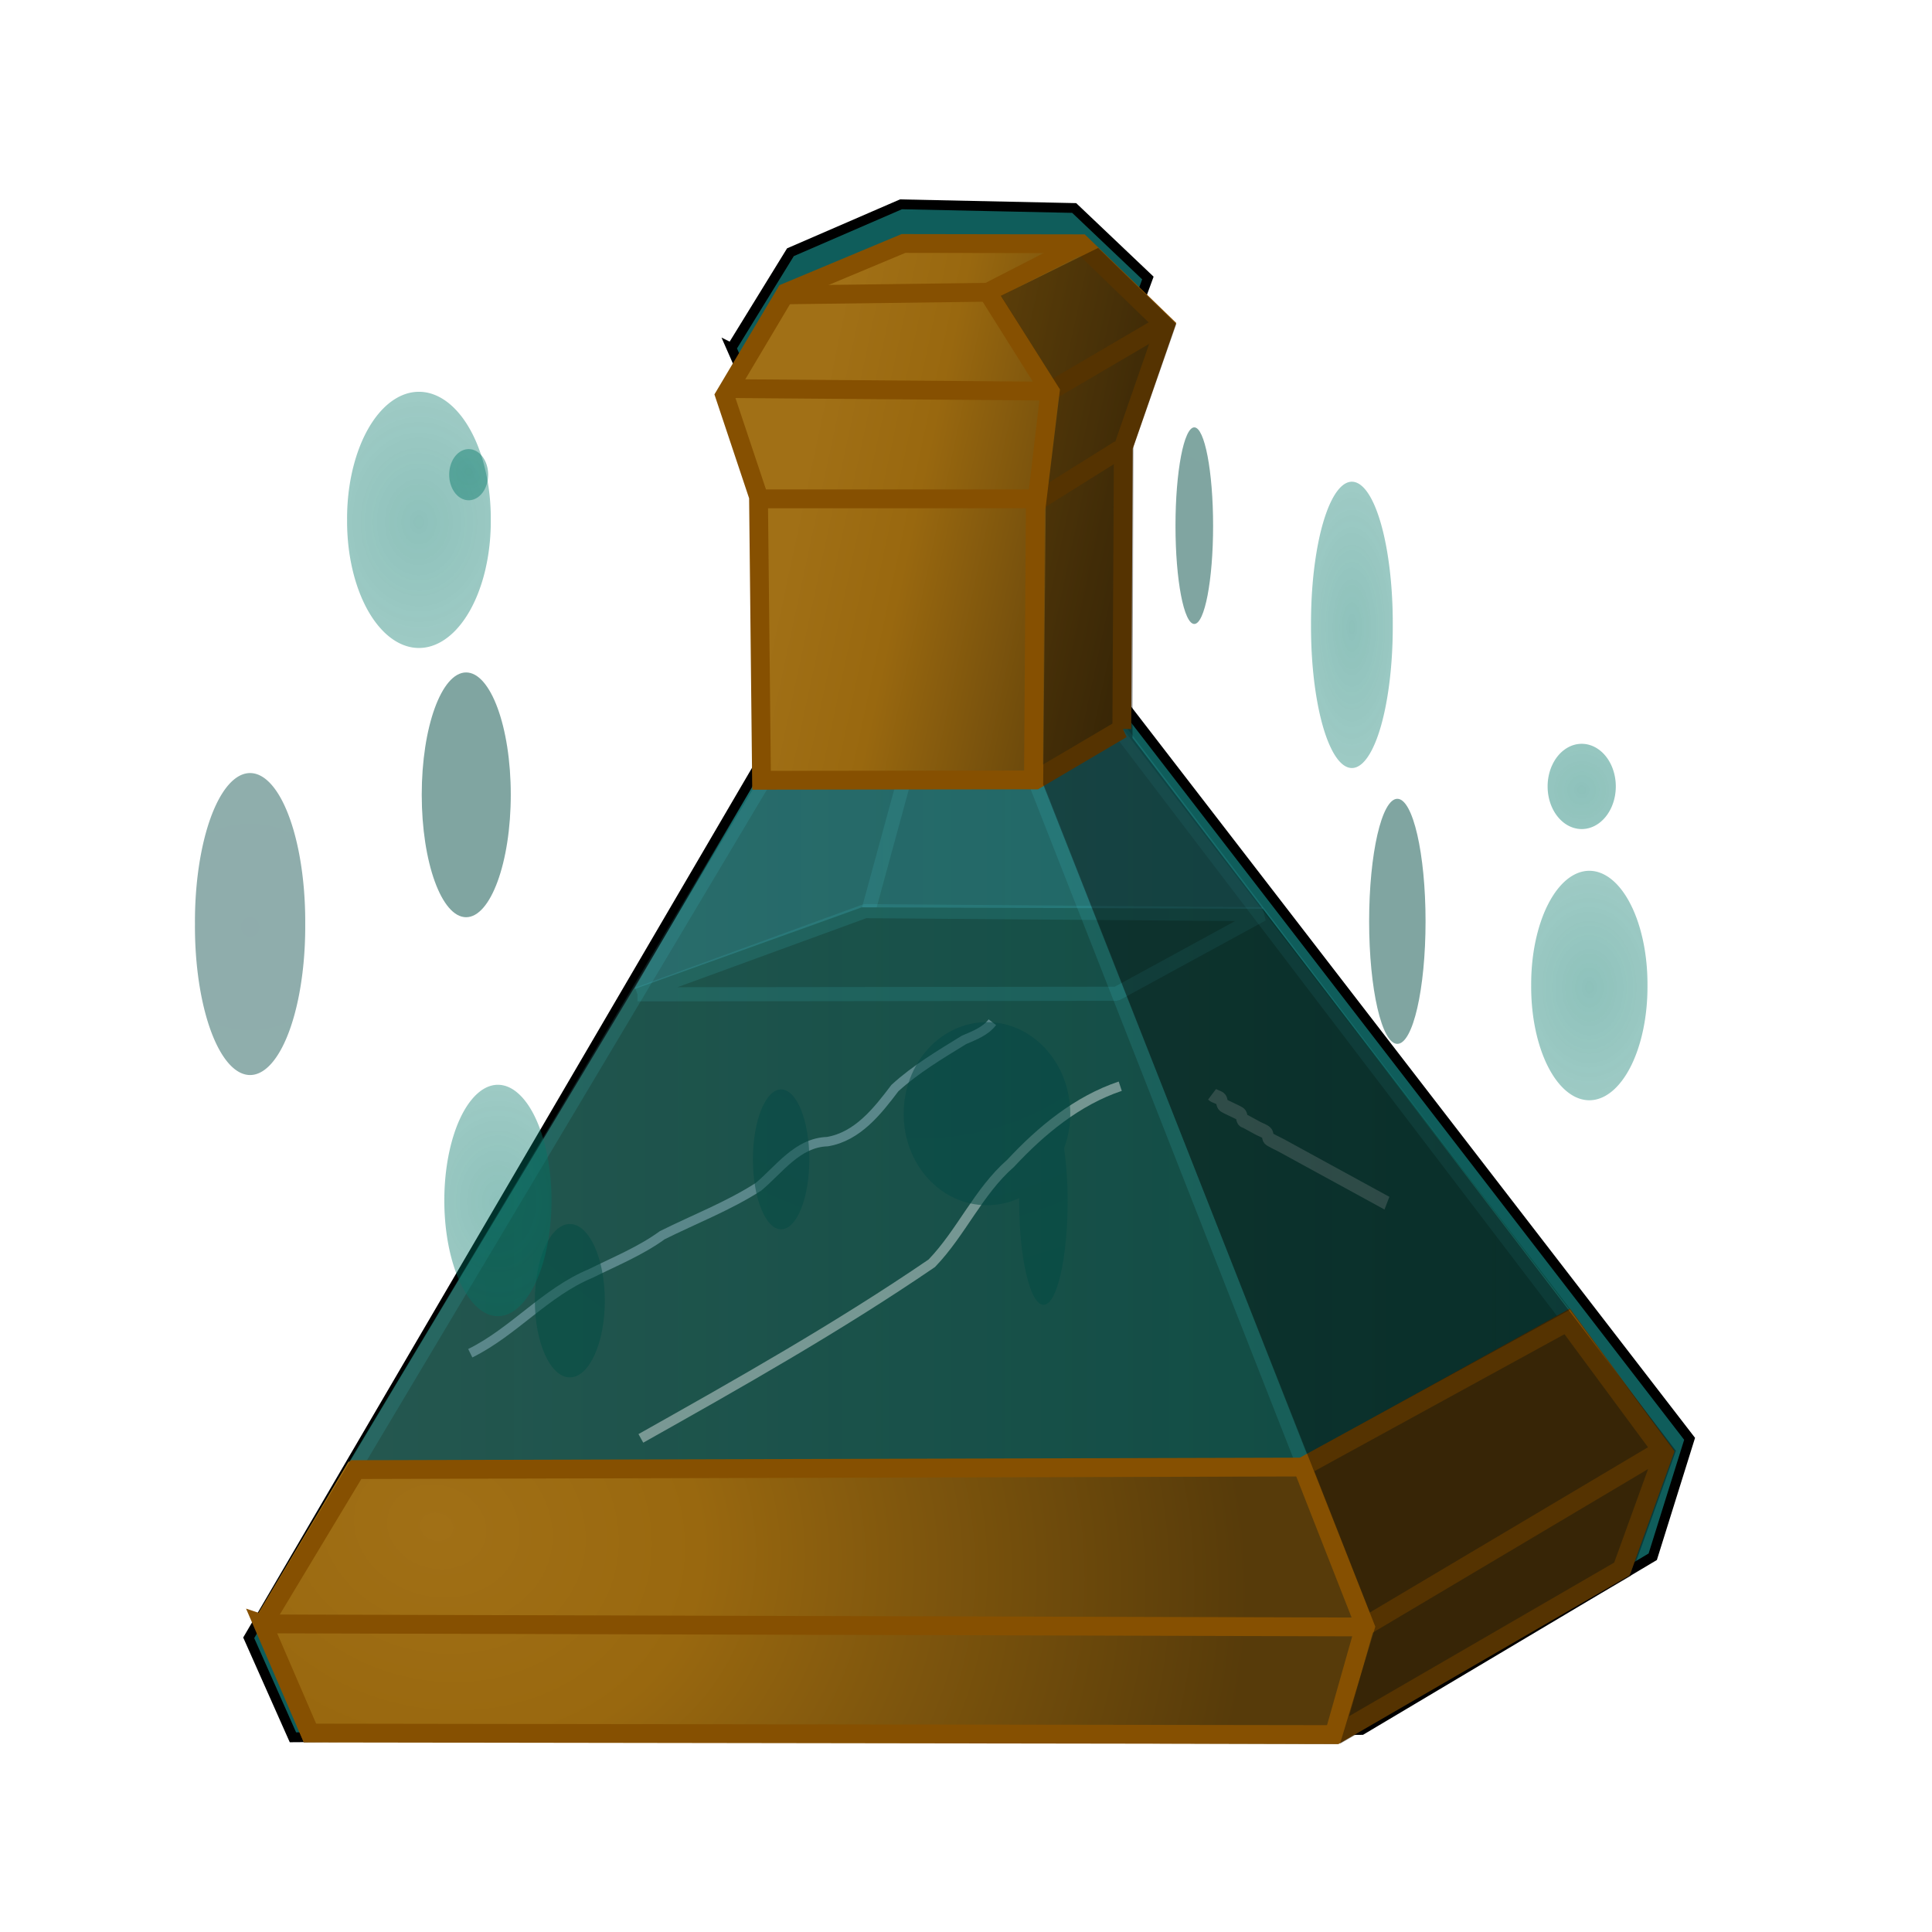 <?xml version="1.0" encoding="UTF-8" standalone="no"?>
<!-- Created with Inkscape (http://www.inkscape.org/) -->

<svg
   xmlns:dc="http://purl.org/dc/elements/1.1/"
   xmlns:cc="http://creativecommons.org/ns#"
   xmlns:rdf="http://www.w3.org/1999/02/22-rdf-syntax-ns#"
   xmlns:svg="http://www.w3.org/2000/svg"
   xmlns="http://www.w3.org/2000/svg"
   xmlns:xlink="http://www.w3.org/1999/xlink"
   xmlns:sodipodi="http://sodipodi.sourceforge.net/DTD/sodipodi-0.dtd"
   xmlns:inkscape="http://www.inkscape.org/namespaces/inkscape"
   width="512"
   height="512"
   id="svg2"
   sodipodi:version="0.32"
   inkscape:version="0.47 r22583"
   sodipodi:docname="NoggIt.svg"
   inkscape:output_extension="org.inkscape.output.svg.inkscape"
   inkscape:export-filename="/Users/berndlorwald/NoggitIcon.png"
   inkscape:export-xdpi="90"
   inkscape:export-ydpi="90"
   version="1.1">
  <defs
     id="defs4">
    <linearGradient
       id="linearGradient6754">
      <stop
         style="stop-color:#007566;stop-opacity:1;"
         offset="0"
         id="stop6756" />
      <stop
         style="stop-color:#007566;stop-opacity:0.706;"
         offset="1"
         id="stop6758" />
    </linearGradient>
    <linearGradient
       id="linearGradient6572">
      <stop
         style="stop-color:#024444;stop-opacity:1;"
         offset="0"
         id="stop6574" />
      <stop
         style="stop-color:#004d43;stop-opacity:1"
         offset="1"
         id="stop6576" />
    </linearGradient>
    <linearGradient
       id="linearGradient6435">
      <stop
         style="stop-color:#905c00;stop-opacity:1;"
         offset="0"
         id="stop6437" />
      <stop
         style="stop-color:#895d0c;stop-opacity:1;"
         offset="1"
         id="stop6439" />
    </linearGradient>
    <linearGradient
       id="linearGradient6402">
      <stop
         id="stop6404"
         offset="0"
         style="stop-color:#a17016;stop-opacity:1;" />
      <stop
         style="stop-color:#99680f;stop-opacity:1;"
         offset="0.326"
         id="stop6406" />
      <stop
         id="stop6408"
         offset="1"
         style="stop-color:#573b0a;stop-opacity:1;" />
    </linearGradient>
    <linearGradient
       id="linearGradient6380">
      <stop
         style="stop-color:#a17016;stop-opacity:1;"
         offset="0"
         id="stop6382" />
      <stop
         id="stop6400"
         offset="0.5"
         style="stop-color:#99680f;stop-opacity:1;" />
      <stop
         style="stop-color:#573b0a;stop-opacity:1;"
         offset="1"
         id="stop6384" />
    </linearGradient>
    <linearGradient
       id="linearGradient6143">
      <stop
         style="stop-color:#001211;stop-opacity:1;"
         offset="0"
         id="stop6145" />
      <stop
         id="stop6147"
         offset="0.621"
         style="stop-color:#0a3636;stop-opacity:1;" />
      <stop
         id="stop6149"
         offset="1"
         style="stop-color:#0a5862;stop-opacity:1;" />
    </linearGradient>
    <linearGradient
       id="linearGradient6135">
      <stop
         style="stop-color:#072c2a;stop-opacity:1;"
         offset="0"
         id="stop6137" />
      <stop
         id="stop6139"
         offset="0.436"
         style="stop-color:#0a3836;stop-opacity:1;" />
      <stop
         id="stop6141"
         offset="1"
         style="stop-color:#0e4542;stop-opacity:1;" />
    </linearGradient>
    <linearGradient
       id="linearGradient6113">
      <stop
         style="stop-color:#a9adae;stop-opacity:0.21;"
         offset="0"
         id="stop6115" />
      <stop
         style="stop-color:#87afb9;stop-opacity:0.093;"
         offset="1"
         id="stop6117" />
    </linearGradient>
    <linearGradient
       id="linearGradient7395">
      <stop
         id="stop6131"
         offset="0"
         style="stop-color:#001211;stop-opacity:1;" />
      <stop
         style="stop-color:#0a3636;stop-opacity:1;"
         offset="0.5"
         id="stop6133" />
      <stop
         style="stop-color:#0a5862;stop-opacity:1;"
         offset="1"
         id="stop7399" />
    </linearGradient>
    <marker
       inkscape:stockid="Arrow1Lstart"
       orient="auto"
       refY="0"
       refX="0"
       id="Arrow1Lstart"
       style="overflow:visible">
      <path
         id="path3373"
         d="M 0,0 5,-5 -12.5,0 5,5 0,0 z"
         style="fill-rule:evenodd;stroke:#000000;stroke-width:1pt;marker-start:none"
         transform="matrix(0.8,0,0,0.8,10,0)" />
    </marker>
    <inkscape:perspective
       sodipodi:type="inkscape:persp3d"
       inkscape:vp_x="0 : 526.18109 : 1"
       inkscape:vp_y="0 : 1000 : 0"
       inkscape:vp_z="744.09448 : 526.18109 : 1"
       inkscape:persp3d-origin="372.04724 : 350.78739 : 1"
       id="perspective10" />
    <inkscape:perspective
       id="perspective2390"
       inkscape:persp3d-origin="372.04724 : 350.78739 : 1"
       inkscape:vp_z="744.09448 : 526.18109 : 1"
       inkscape:vp_y="0 : 1000 : 0"
       inkscape:vp_x="0 : 526.18109 : 1"
       sodipodi:type="inkscape:persp3d" />
    <linearGradient
       inkscape:collect="always"
       xlink:href="#linearGradient7395"
       id="linearGradient7405"
       x1="296.429"
       y1="376.469"
       x2="357.5"
       y2="376.469"
       gradientUnits="userSpaceOnUse"
       gradientTransform="translate(-598.01,-76.772)" />
    <inkscape:perspective
       id="perspective5698"
       inkscape:persp3d-origin="0.5 : 0.33333333 : 1"
       inkscape:vp_z="1 : 0.5 : 1"
       inkscape:vp_y="0 : 1000 : 0"
       inkscape:vp_x="0 : 0.5 : 1"
       sodipodi:type="inkscape:persp3d" />
    <inkscape:perspective
       id="perspective5830"
       inkscape:persp3d-origin="0.5 : 0.33333333 : 1"
       inkscape:vp_z="1 : 0.5 : 1"
       inkscape:vp_y="0 : 1000 : 0"
       inkscape:vp_x="0 : 0.5 : 1"
       sodipodi:type="inkscape:persp3d" />
    <linearGradient
       inkscape:collect="always"
       xlink:href="#linearGradient6113"
       id="linearGradient6119"
       x1="108.658"
       y1="862.084"
       x2="238.524"
       y2="862.084"
       gradientUnits="userSpaceOnUse"
       gradientTransform="matrix(2.492,0,0,2.492,-178.504,-1317.668)" />
    <linearGradient
       inkscape:collect="always"
       xlink:href="#linearGradient6402"
       id="linearGradient6388"
       x1="157.875"
       y1="791.814"
       x2="195.532"
       y2="799.867"
       gradientUnits="userSpaceOnUse"
       gradientTransform="matrix(2.492,0,0,2.492,-178.504,-1317.668)" />
    <radialGradient
       inkscape:collect="always"
       xlink:href="#linearGradient6402"
       id="radialGradient6455"
       cx="118.182"
       cy="907.736"
       fx="118.182"
       fy="907.736"
       r="75.524"
       gradientTransform="matrix(2.778,0.764,-0.635,2.308,363.851,-1240.355)"
       gradientUnits="userSpaceOnUse" />
    <filter
       inkscape:collect="always"
       id="filter6490"
       x="-0.19"
       width="1.38"
       y="-0.26"
       height="1.52"
       color-interpolation-filters="sRGB">
      <feGaussianBlur
         inkscape:collect="always"
         stdDeviation="3.873"
         id="feGaussianBlur6492" />
    </filter>
    <filter
       inkscape:collect="always"
       id="filter6508"
       x="-0.325"
       width="1.649"
       y="-6.034"
       height="13.068"
       color-interpolation-filters="sRGB">
      <feGaussianBlur
         inkscape:collect="always"
         stdDeviation="2.283"
         id="feGaussianBlur6510" />
    </filter>
    <filter
       inkscape:collect="always"
       id="filter6536"
       x="-0.121"
       width="1.243"
       y="-0.192"
       height="1.383"
       color-interpolation-filters="sRGB">
      <feGaussianBlur
         inkscape:collect="always"
         stdDeviation="2.81"
         id="feGaussianBlur6538" />
    </filter>
    <filter
       inkscape:collect="always"
       id="filter6600"
       x="-0.1"
       width="1.2"
       y="-0.106"
       height="1.211"
       color-interpolation-filters="sRGB">
      <feGaussianBlur
         inkscape:collect="always"
         stdDeviation="4.444"
         id="feGaussianBlur6602" />
    </filter>
    <filter
       inkscape:collect="always"
       id="filter6734"
       x="-1.225"
       width="3.451"
       y="-0.568"
       height="2.135"
       color-interpolation-filters="sRGB">
      <feGaussianBlur
         inkscape:collect="always"
         stdDeviation="5.819"
         id="feGaussianBlur6736" />
    </filter>
    <filter
       inkscape:collect="always"
       id="filter6742"
       x="-3.37"
       width="7.74"
       y="-2.568"
       height="6.135"
       color-interpolation-filters="sRGB">
      <feGaussianBlur
         inkscape:collect="always"
         stdDeviation="5.819"
         id="feGaussianBlur6744" />
    </filter>
    <filter
       inkscape:collect="always"
       id="filter6746"
       x="-0.914"
       width="2.828"
       y="-0.518"
       height="2.037"
       color-interpolation-filters="sRGB">
      <feGaussianBlur
         inkscape:collect="always"
         stdDeviation="5.819"
         id="feGaussianBlur6748" />
    </filter>
    <filter
       inkscape:collect="always"
       id="filter6750"
       x="-1.926"
       width="4.851"
       y="-1.541"
       height="4.081"
       color-interpolation-filters="sRGB">
      <feGaussianBlur
         inkscape:collect="always"
         stdDeviation="5.819"
         id="feGaussianBlur6752" />
    </filter>
    <radialGradient
       inkscape:collect="always"
       xlink:href="#linearGradient6754"
       id="radialGradient6760"
       cx="124.58"
       cy="873.262"
       fx="124.58"
       fy="873.262"
       r="19.663"
       gradientTransform="matrix(1,0,0,1.336,0,-293.316)"
       gradientUnits="userSpaceOnUse" />
    <radialGradient
       inkscape:collect="always"
       xlink:href="#linearGradient6572"
       id="radialGradient6762"
       cx="92.853"
       cy="843.865"
       fx="92.853"
       fy="843.865"
       r="17.721"
       gradientTransform="matrix(1,0,0,1.68,0,-573.524)"
       gradientUnits="userSpaceOnUse" />
    <radialGradient
       inkscape:collect="always"
       xlink:href="#linearGradient6754"
       id="radialGradient6764"
       cx="121.472"
       cy="796.079"
       fx="121.472"
       fy="796.079"
       r="16.037"
       gradientTransform="matrix(1,0,0,1.04,0,-32.142)"
       gradientUnits="userSpaceOnUse" />
    <radialGradient
       inkscape:collect="always"
       xlink:href="#linearGradient6754"
       id="radialGradient6766"
       cx="146.984"
       cy="827.03"
       fx="146.984"
       fy="827.03"
       r="21.606"
       gradientTransform="matrix(1,0,0,1.27,0,-223.07)"
       gradientUnits="userSpaceOnUse" />
    <radialGradient
       inkscape:collect="always"
       xlink:href="#linearGradient6754"
       id="radialGradient6768"
       cx="239.837"
       cy="829.231"
       fx="239.837"
       fy="829.231"
       r="17.591"
       gradientTransform="matrix(1,0,0,1.052,0,-42.732)"
       gradientUnits="userSpaceOnUse" />
    <filter
       inkscape:collect="always"
       id="filter6914"
       color-interpolation-filters="sRGB">
      <feGaussianBlur
         inkscape:collect="always"
         stdDeviation="1.24"
         id="feGaussianBlur6916" />
    </filter>
    <filter
       inkscape:collect="always"
       id="filter6918"
       color-interpolation-filters="sRGB">
      <feGaussianBlur
         inkscape:collect="always"
         stdDeviation="1.24"
         id="feGaussianBlur6920" />
    </filter>
    <filter
       inkscape:collect="always"
       id="filter6922"
       x="-0.102"
       width="1.203"
       y="-0.04"
       height="1.08"
       color-interpolation-filters="sRGB">
      <feGaussianBlur
         inkscape:collect="always"
         stdDeviation="1.24"
         id="feGaussianBlur6924" />
    </filter>
    <filter
       inkscape:collect="always"
       id="filter6926"
       x="-0.045"
       width="1.09"
       y="-0.336"
       height="1.673"
       color-interpolation-filters="sRGB">
      <feGaussianBlur
         inkscape:collect="always"
         stdDeviation="1.24"
         id="feGaussianBlur6928" />
    </filter>
    <filter
       inkscape:collect="always"
       id="filter6954"
       x="-0.652"
       width="2.304"
       y="-0.178"
       height="1.356"
       color-interpolation-filters="sRGB">
      <feGaussianBlur
         inkscape:collect="always"
         stdDeviation="1.233"
         id="feGaussianBlur6956" />
    </filter>
    <radialGradient
       inkscape:collect="always"
       xlink:href="#linearGradient6754"
       id="radialGradient7020"
       gradientUnits="userSpaceOnUse"
       gradientTransform="matrix(1,0,0,1.27,0,-223.07)"
       cx="146.984"
       cy="827.03"
       fx="146.984"
       fy="827.03"
       r="21.606" />
    <radialGradient
       inkscape:collect="always"
       xlink:href="#linearGradient6754"
       id="radialGradient7024"
       gradientUnits="userSpaceOnUse"
       gradientTransform="matrix(1,0,0,1.27,0,-223.07)"
       cx="146.984"
       cy="827.03"
       fx="146.984"
       fy="827.03"
       r="21.606" />
    <radialGradient
       inkscape:collect="always"
       xlink:href="#linearGradient6572"
       id="radialGradient7067"
       cx="169.844"
       cy="841.578"
       fx="169.844"
       fy="841.578"
       r="64.04"
       gradientTransform="matrix(1,0,0,0.955,-63.024,124.951)"
       gradientUnits="userSpaceOnUse" />
    <filter
       inkscape:collect="always"
       id="filter7085"
       x="-1.193"
       width="3.386"
       y="-0.284"
       height="1.567"
       color-interpolation-filters="sRGB">
      <feGaussianBlur
         inkscape:collect="always"
         stdDeviation="3.733"
         id="feGaussianBlur7087" />
    </filter>
    <filter
       inkscape:collect="always"
       id="filter3783"
       x="-0.129"
       width="1.257"
       y="-0.121"
       height="1.242">
      <feGaussianBlur
         inkscape:collect="always"
         stdDeviation="7.867"
         id="feGaussianBlur3785" />
    </filter>
  </defs>
  <sodipodi:namedview
     id="base"
     pagecolor="#000000"
     bordercolor="#666666"
     borderopacity="1.0"
     inkscape:pageopacity="1"
     inkscape:pageshadow="2"
     inkscape:zoom="0.6981414"
     inkscape:cx="125.23014"
     inkscape:cy="243.85645"
     inkscape:document-units="px"
     inkscape:current-layer="layer1"
     showgrid="false"
     inkscape:window-width="1628"
     inkscape:window-height="1006"
     inkscape:window-x="0"
     inkscape:window-y="0"
     showguides="true"
     inkscape:guide-bbox="true"
     inkscape:window-maximized="1"
     inkscape:showpageshadow="true"
     showborder="true"
     borderlayer="true">
    <inkscape:grid
       type="xygrid"
       id="grid2402"
       empspacing="5"
       visible="true"
       enabled="true"
       snapvisiblegridlinesonly="true" />
  </sodipodi:namedview>
  <g
     inkscape:groupmode="layer"
     id="layer4"
     inkscape:label="background"
     style="display:inline"
     transform="translate(0,-540.362)">
    <path
       style="fill:#0f5d5b;fill-opacity:1;stroke:#000000;stroke-width:1px;stroke-linecap:butt;stroke-linejoin:miter;stroke-opacity:1;filter:url(#filter3783)"
       d="m 150.188,787.656 6.008,-9.762 11.264,-4.881 17.647,0.375 7.509,7.134 -4.13,11.264 1.126,31.539 58.198,75.469 -3.755,12.015 -29.662,17.647 -108.886,0.751 -4.506,-10.138 52.941,-90.488 0.375,-31.539 -4.13,-9.387 z"
       id="path6153"
       transform="matrix(2.601,0,0,2.601,-196.793,-1416.099)" />
  </g>
  <g
     inkscape:groupmode="layer"
     id="layer7"
     inkscape:label="jpg"
     style="display:inline"
     transform="translate(0,-540.362)" />
  <g
     inkscape:groupmode="layer"
     id="layer3"
     inkscape:label="Liquid"
     style="display:inline"
     transform="translate(0,-540.362)">
    <path
       sodipodi:nodetypes="cc"
       id="path6330"
       d="m 100.777,930.464 4.538,-16.629"
       style="opacity:0.382;fill:#256870;fill-opacity:1;stroke:#3fc8d1;stroke-width:1.5;stroke-linecap:round;stroke-linejoin:miter;stroke-miterlimit:4;stroke-opacity:1;stroke-dasharray:none;display:inline;filter:url(#filter6954)"
       transform="matrix(2.492,0,0,2.492,-21.418,-1535.446)" />
    <path
       style="fill:#014036;fill-opacity:1;stroke:none"
       d="m 92.337,928.091 75.516,-125.517 60.533,-21.761 106.292,0.401 82.073,106.95 -71.843,39.417 -252.571,0.509 z"
       id="path5738"
       sodipodi:nodetypes="ccccccc" />
  </g>
  <g
     inkscape:groupmode="layer"
     id="layer6"
     inkscape:label="Glas"
     style="display:inline"
     transform="translate(0,-540.362)">
    <path
       style="fill:url(#linearGradient6119);fill-opacity:1;stroke:none;display:inline"
       d="M 201.54,746.193 92.322,928.382 344.21,927.77 416.008,887.457 297.741,733.697 l -24.328,12.496 -71.872,0 z"
       id="path5758"
       sodipodi:nodetypes="ccccccc" />
  </g>
  <g
     inkscape:groupmode="layer"
     id="layer9"
     inkscape:label="glass - contours"
     style="display:inline"
     transform="translate(0,-540.362)">
    <path
       style="opacity:0.382;fill:#256870;fill-opacity:1;stroke:#3fc8d1;stroke-width:1.5;stroke-linecap:round;stroke-linejoin:miter;stroke-miterlimit:4;stroke-opacity:1;stroke-dasharray:none;filter:url(#filter6914)"
       d="m 45.824,989.826 46.192,-77.455"
       id="path6180"
       sodipodi:nodetypes="cc"
       transform="matrix(2.492,0,0,2.492,-21.418,-1535.446)" />
    <path
       style="opacity:0.382;fill:#256870;fill-opacity:1;stroke:#3fc8d1;stroke-width:1.5;stroke-linecap:round;stroke-linejoin:miter;stroke-miterlimit:4;stroke-opacity:1;stroke-dasharray:none;filter:url(#filter6918)"
       d="m 127.581,910.534 49.059,64.4"
       id="path6182"
       sodipodi:nodetypes="cc"
       transform="matrix(2.492,0,0,2.492,-21.418,-1535.446)" />
    <path
       style="opacity:0.382;fill:none;stroke:#3fc8d1;stroke-width:1.5;stroke-linecap:round;stroke-linejoin:miter;stroke-miterlimit:4;stroke-opacity:1;stroke-dasharray:none;filter:url(#filter6922)"
       d="m 118.327,915.206 29.309,74.644"
       id="path6184"
       sodipodi:nodetypes="cc"
       transform="matrix(2.492,0,0,2.492,-21.418,-1535.446)" />
    <path
       style="opacity:0.382;fill:none;stroke:#3fc8d1;stroke-width:1.5;stroke-linecap:butt;stroke-linejoin:bevel;stroke-miterlimit:4;stroke-opacity:1;stroke-dasharray:none;display:inline;filter:url(#filter6926)"
       d="m 76.388,938.728 50.946,-0.059 15.502,-8.456 -42.247,-0.331 -24.2,8.846 z"
       id="path6355"
       sodipodi:nodetypes="ccccc"
       transform="matrix(2.492,0,0,2.492,-21.418,-1535.446)" />
  </g>
  <g
     inkscape:label="solid"
     inkscape:groupmode="layer"
     id="layer1"
     style="display:inline"
     transform="translate(0,-540.362)">
    <path
       style="fill:url(#linearGradient6388);fill-opacity:1;stroke:#865001;stroke-width:4.985;stroke-miterlimit:4;stroke-opacity:1;stroke-dasharray:none;display:inline"
       d="m 297.29,733.551 0.403,-74.697 11.159,-32.216 -22.389,-21.678 -47.031,-0.076 -31.161,13.031 -16.216,27.261 8.956,26.825 0.804,75.145 72.582,-0.096 22.895,-13.499 z"
       id="path5756"
       sodipodi:nodetypes="ccccccccccc" />
    <path
       style="fill:url(#radialGradient6455);fill-opacity:1;stroke:none;display:inline"
       d="m 92.349,927.713 -25.209,42.43 13.281,31.643 274.129,0.744 77.512,-45.076 11.56,-32.826 -27.568,-37.51 -72.352,40.115 -251.351,0.481 z"
       id="path5754"
       sodipodi:nodetypes="ccccccccc" />
  </g>
  <g
     inkscape:groupmode="layer"
     id="layer10"
     inkscape:label="contours"
     style="display:inline"
     transform="translate(0,-540.362)">
    <path
       style="fill:none;stroke:#865001;stroke-width:4.985;stroke-linecap:butt;stroke-linejoin:miter;stroke-miterlimit:4;stroke-opacity:1;stroke-dasharray:none"
       d="m 71.907,970.716 289.53,0.811 79.463,-47.208"
       id="path6411"
       sodipodi:nodetypes="ccc" />
    <path
       style="fill:none;stroke:#865001;stroke-width:4.985;stroke-linecap:butt;stroke-linejoin:miter;stroke-miterlimit:4;stroke-opacity:1;stroke-dasharray:none"
       d="m 69.699,970.786 12.438,28.852 271.946,0.405 75.725,-43.875 11.149,-30.759 -25.645,-34.703 -70.189,38.443 -250.773,0.672 -24.65,40.966 z"
       id="path6423"
       sodipodi:nodetypes="ccccccccc" />
    <path
       style="fill:none;stroke:#865001;stroke-width:4.985;stroke-linecap:butt;stroke-linejoin:miter;stroke-miterlimit:4;stroke-opacity:1;stroke-dasharray:none"
       d="m 344.603,927.575 17.124,43.648 -8.255,29.128"
       id="path6425"
       sodipodi:nodetypes="ccc" />
    <path
       style="fill:none;stroke:#865001;stroke-width:4.985;stroke-linecap:butt;stroke-linejoin:miter;stroke-miterlimit:4;stroke-opacity:1;stroke-dasharray:none"
       d="m 273.884,746.112 0.484,-72.662 22.354,-13.987"
       id="path6447"
       sodipodi:nodetypes="ccc" />
    <path
       style="fill:none;stroke:#865001;stroke-width:4.985;stroke-linecap:butt;stroke-linejoin:miter;stroke-miterlimit:4;stroke-opacity:1;stroke-dasharray:none"
       d="m 201.005,672.561 73.887,0 3.358,-28.547 29.219,-17.128"
       id="path6449"
       sodipodi:nodetypes="cccc" />
    <path
       style="fill:none;stroke:#865001;stroke-width:4.985;stroke-linecap:butt;stroke-linejoin:bevel;stroke-miterlimit:4;stroke-opacity:1;stroke-dasharray:none"
       d="m 192.609,643.342 85.641,0.672 -16.457,-26.196 24.181,-12.426"
       id="path6451"
       sodipodi:nodetypes="cccc" />
    <path
       style="fill:none;stroke:#865001;stroke-width:4.985;stroke-linecap:butt;stroke-linejoin:miter;stroke-miterlimit:4;stroke-opacity:1;stroke-dasharray:none"
       d="m 261.794,617.818 -52.728,0.672"
       id="path6453"
       sodipodi:nodetypes="cc" />
  </g>
  <g
     inkscape:groupmode="layer"
     id="layer11"
     inkscape:label="additional features"
     style="display:inline"
     transform="translate(0,-540.362)">
    <path
       style="opacity:0.633;fill:none;stroke:#ffffff;stroke-width:1px;stroke-linecap:butt;stroke-linejoin:miter;stroke-opacity:1;filter:url(#filter6490)"
       d="m 142.235,896.104 c 10.071,-5.634 20.146,-11.299 29.699,-17.788 3.019,-3.119 4.75,-7.283 8.052,-10.157 3.126,-3.339 6.792,-6.359 11.187,-7.828"
       id="path6458"
       transform="matrix(2.596,0,0,2.609,-199.407,-1416.386)" />
    <path
       style="opacity:0.481;fill:none;stroke:#ffffff;stroke-width:1px;stroke-linecap:butt;stroke-linejoin:miter;stroke-opacity:1;filter:url(#filter6508)"
       d="m 204.624,871.778 c 0.196,0.062 0.69,-0.084 0.859,0 0.121,0.06 0.166,0.226 0.286,0.286 0.178,0.089 1.534,-0.092 1.717,0 0.121,0.06 0.166,0.226 0.286,0.286 0.085,0.043 0.191,0 0.286,0 0.095,0 0.191,0 0.286,0 0.286,0 0.572,0 0.859,0 0.286,0 0.581,-0.069 0.859,0 0.131,0.033 0.158,0.244 0.286,0.286 0.154,0.051 0.902,0 1.145,0 0.763,0 1.526,0 2.289,0 2.576,0 5.151,0 7.727,0"
       id="path6494"
       transform="matrix(2.811,1.537,-1.284,3.366,865.356,-2418.534)" />
    <path
       style="fill:none;stroke:#5a878a;stroke-width:1px;stroke-linecap:butt;stroke-linejoin:miter;stroke-opacity:1;filter:url(#filter6536)"
       d="m 58.605,976.897 c 4.625,-2.281 8.005,-6.488 12.809,-8.48 2.574,-1.285 5.274,-2.374 7.61,-4.072 3.414,-1.701 7.018,-3.087 10.232,-5.15 2.227,-1.862 4.141,-4.699 7.332,-4.8 3.211,-0.542 5.332,-3.261 7.174,-5.695 2.206,-2.022 4.818,-3.562 7.346,-5.124 1.087,-0.467 2.274,-0.905 3.018,-1.881"
       id="path6512"
       transform="matrix(2.492,0,0,2.492,-21.418,-1535.446)" />
  </g>
  <g
     inkscape:groupmode="layer"
     id="layer12"
     inkscape:label="sparkle and bubbles"
     style="display:inline"
     transform="translate(0,-540.362)">
    <path
       style="opacity:0.704;fill:url(#radialGradient7067);fill-opacity:1;stroke:none;filter:url(#filter6600)"
       d="m 135.601,878.437 c -1.106,0 -2,4.7 -2,10.469 0,5.769 0.894,10.438 2,10.438 1.106,0 2,-4.668 2,-10.438 0,-5.769 -0.894,-10.469 -2,-10.469 z m -77.438,26.062 c -2.608,0 -4.719,5.808 -4.719,13 0,7.192 2.111,13.031 4.719,13.031 2.608,0 4.75,-5.84 4.75,-13.031 0,-7.192 -2.142,-13 -4.75,-13 z m 99.031,13.438 c -1.66,0 -3,5.84 -3,13.031 0,7.192 1.34,13.031 3,13.031 1.66,0 3,-5.84 3,-13.031 0,-7.192 -1.34,-13.031 -3,-13.031 z m -43.656,23.75 c -4.9,0 -8.844,4.376 -8.844,9.75 0,5.374 3.944,9.719 8.844,9.719 1.215,0 2.383,-0.265 3.438,-0.75 -7.1e-4,0.106 0,0.205 0,0.312 0,6.085 1.171,11.031 2.594,11.031 1.423,0 2.562,-4.946 2.562,-11.031 0,-2.067 -0.144,-3.972 -0.375,-5.625 0.421,-1.133 0.656,-2.358 0.656,-3.656 0,-5.374 -3.975,-9.75 -8.875,-9.75 z m -21.875,7.156 c -1.66,0 -3,3.328 -3,7.438 0,4.109 1.34,7.438 3,7.438 1.66,0 3,-3.328 3,-7.438 0,-4.109 -1.34,-7.438 -3,-7.438 z m -22.469,14.312 c -2.055,0 -3.719,3.652 -3.719,8.156 0,4.505 1.664,8.156 3.719,8.156 2.055,0 3.719,-3.652 3.719,-8.156 0,-4.505 -1.664,-8.156 -3.719,-8.156 z"
       id="path6541"
       sodipodi:nodetypes="csssccsssccsssccsscssscsccsssccsssc"
       transform="matrix(2.492,0,0,2.492,-21.418,-1535.446)" />
    <path
       sodipodi:type="arc"
       style="opacity:0.666;fill:url(#radialGradient6766);fill-opacity:1;stroke:none;filter:url(#filter6746)"
       id="path6604"
       sodipodi:cx="146.98412"
       sodipodi:cy="827.02972"
       sodipodi:rx="7.640584"
       sodipodi:ry="13.468148"
       d="m 154.625,827.03 a 7.641,13.468 0 1 1 -15.281,0 7.641,13.468 0 1 1 15.281,0 z"
       transform="matrix(2.492,0,0,2.492,-255.262,-1382.822)" />
    <path
       sodipodi:type="arc"
       style="opacity:0.666;fill:url(#radialGradient6760);fill-opacity:1;stroke:none;filter:url(#filter6734)"
       id="path6606"
       sodipodi:cx="124.58037"
       sodipodi:cy="873.26172"
       sodipodi:rx="5.6980629"
       sodipodi:ry="12.302635"
       d="m 130.278,873.262 a 5.698,12.303 0 1 1 -11.396,0 5.698,12.303 0 1 1 11.396,0 z"
       transform="matrix(2.492,0,0,2.492,-178.504,-1317.668)" />
    <path
       sodipodi:type="arc"
       style="opacity:0.666;fill:url(#radialGradient6764);fill-opacity:1;stroke:none;filter:url(#filter6742)"
       id="path6608"
       sodipodi:cx="121.47234"
       sodipodi:cy="796.07886"
       sodipodi:rx="2.0720227"
       sodipodi:ry="2.7195299"
       d="m 123.544,796.079 a 2.072,2.72 0 1 1 -4.144,0 2.072,2.72 0 1 1 4.144,0 z"
       transform="matrix(2.492,0,0,2.492,-178.504,-1317.668)" />
    <path
       sodipodi:type="arc"
       style="opacity:0.666;fill:url(#radialGradient6762);fill-opacity:1;stroke:none;filter:url(#filter7085)"
       id="path6610"
       sodipodi:cx="92.852524"
       sodipodi:cy="843.86487"
       sodipodi:rx="3.7555413"
       sodipodi:ry="15.799173"
       d="m 96.608,843.865 a 3.756,15.799 0 1 1 -7.511,0 3.756,15.799 0 1 1 7.511,0 z"
       transform="matrix(3.891,0,0,2.492,-295.012,-1317.668)" />
    <path
       sodipodi:type="arc"
       style="opacity:0.666;fill:url(#radialGradient6768);fill-opacity:1;stroke:none;filter:url(#filter6750)"
       id="path6612"
       sodipodi:cx="239.83664"
       sodipodi:cy="829.2312"
       sodipodi:rx="3.62604"
       sodipodi:ry="4.5325499"
       d="m 243.463,829.231 a 3.626,4.533 0 1 1 -7.252,0 3.626,4.533 0 1 1 7.252,0 z"
       transform="matrix(2.492,0,0,2.492,-178.504,-1317.668)" />
    <path
       transform="matrix(2.017,0,0,2.232,124.721,-1044.395)"
       d="m 154.625,827.03 a 7.641,13.468 0 1 1 -15.281,0 7.641,13.468 0 1 1 15.281,0 z"
       sodipodi:ry="13.468148"
       sodipodi:rx="7.640584"
       sodipodi:cy="827.02972"
       sodipodi:cx="146.98412"
       id="path7018"
       style="opacity:0.666;fill:url(#radialGradient7020);fill-opacity:1;stroke:none;filter:url(#filter6746)"
       sodipodi:type="arc" />
    <path
       sodipodi:type="arc"
       style="opacity:0.666;fill:url(#radialGradient7024);fill-opacity:1;stroke:none;filter:url(#filter6746)"
       id="path7022"
       sodipodi:cx="146.98412"
       sodipodi:cy="827.02972"
       sodipodi:rx="7.640584"
       sodipodi:ry="13.468148"
       d="m 154.625,827.03 a 7.641,13.468 0 1 1 -15.281,0 7.641,13.468 0 1 1 15.281,0 z"
       transform="matrix(1.418,0,0,2.785,149.84,-1597.319)" />
  </g>
  <g
     inkscape:groupmode="layer"
     id="layer8"
     inkscape:label="TODO: aditional features"
     style="display:none"
     transform="translate(0,-540.362)">
    <path
       style="fill:none;stroke:#1359eb;stroke-width:2.224px;stroke-linecap:butt;stroke-linejoin:miter;stroke-opacity:1"
       d="m 189.966,705.872 83.253,-2.362"
       id="path5940" />
    <path
       style="fill:none;stroke:#1359eb;stroke-width:2.224px;stroke-linecap:butt;stroke-linejoin:miter;stroke-opacity:1"
       d="m 190.557,739.528 75.577,3.543"
       id="path5942" />
    <path
       style="fill:none;stroke:#3041ee;stroke-width:2.214px;stroke-linecap:butt;stroke-linejoin:miter;stroke-opacity:1"
       d="m 94.899,906.62 29.848,49.607"
       id="path5954" />
    <path
       style="fill:none;stroke:#3041ee;stroke-width:2.214px;stroke-linecap:butt;stroke-linejoin:miter;stroke-opacity:1"
       d="m 115.968,956.818 41.169,-48.671"
       id="path5956"
       sodipodi:nodetypes="cc" />
    <path
       id="path5984"
       d="m 152.213,906.62 29.848,49.607"
       style="fill:none;stroke:#3041ee;stroke-width:2.214px;stroke-linecap:butt;stroke-linejoin:miter;stroke-opacity:1" />
    <path
       sodipodi:nodetypes="cc"
       id="path5986"
       d="m 173.282,956.818 41.169,-48.671"
       style="fill:none;stroke:#3041ee;stroke-width:2.214px;stroke-linecap:butt;stroke-linejoin:miter;stroke-opacity:1" />
    <path
       style="fill:none;stroke:#3041ee;stroke-width:2.214px;stroke-linecap:butt;stroke-linejoin:miter;stroke-opacity:1"
       d="m 209.527,906.62 29.848,49.607"
       id="path5988" />
    <path
       style="fill:none;stroke:#3041ee;stroke-width:2.214px;stroke-linecap:butt;stroke-linejoin:miter;stroke-opacity:1"
       d="m 230.596,956.818 41.169,-48.671"
       id="path5990"
       sodipodi:nodetypes="cc" />
    <path
       id="path5992"
       d="m 266.841,906.62 29.848,49.607"
       style="fill:none;stroke:#3041ee;stroke-width:2.214px;stroke-linecap:butt;stroke-linejoin:miter;stroke-opacity:1" />
    <path
       sodipodi:nodetypes="cc"
       id="path5994"
       d="M 287.91,956.818 329.079,908.147"
       style="fill:none;stroke:#3041ee;stroke-width:2.214px;stroke-linecap:butt;stroke-linejoin:miter;stroke-opacity:1" />
    <path
       style="fill:none;stroke:#0011ff;stroke-width:2.224px;stroke-linecap:butt;stroke-linejoin:miter;stroke-opacity:1;display:inline"
       d="m 322.817,911.939 38.97,26.57 -7.085,-41.922"
       id="path6097" />
    <path
       id="path6099"
       d="m 353.521,894.226 38.97,26.57 -7.085,-41.922"
       style="fill:none;stroke:#0011ff;stroke-width:2.224px;stroke-linecap:butt;stroke-linejoin:miter;stroke-opacity:1;display:inline" />
  </g>
  <g
     inkscape:groupmode="layer"
     id="layer5"
     inkscape:label="TODO: contours"
     style="display:none"
     transform="translate(0,-540.362)">
    <path
       style="fill:none;stroke:#000000;stroke-width:1px;stroke-linecap:butt;stroke-linejoin:miter;stroke-opacity:1;display:inline"
       d="m 447.179,948.969 50,-79.821"
       id="path3329"
       sodipodi:nodetypes="cc" />
    <path
       style="fill:none;stroke:#000000;stroke-width:1px;stroke-linecap:butt;stroke-linejoin:miter;stroke-opacity:1;display:inline"
       d="m 571.429,949.505 -34.464,-81.25"
       id="path3331"
       sodipodi:nodetypes="cc" />
    <path
       style="fill:none;stroke:#000000;stroke-width:1px;stroke-linecap:butt;stroke-linejoin:miter;stroke-opacity:1;display:inline"
       d="m 549.643,865.576 60.179,65.536"
       id="path3333"
       sodipodi:nodetypes="cc" />
    <path
       style="fill:none;stroke:#000000;stroke-width:1px;stroke-linecap:butt;stroke-linejoin:miter;stroke-opacity:1"
       d="m 512.857,868.434 -4.643,12.143"
       id="path3339"
       sodipodi:nodetypes="cc" />
    <path
       style="opacity:0.391;fill:none;stroke:#ff0000;stroke-width:2.224px;stroke-linecap:butt;stroke-linejoin:miter;stroke-opacity:1;display:inline"
       d="M 210.275,727.432 51.125,990.642"
       id="path5762"
       sodipodi:nodetypes="cc" />
    <path
       style="opacity:0.391;fill:none;stroke:#ff0000;stroke-width:2.224px;stroke-linecap:butt;stroke-linejoin:miter;stroke-opacity:1;display:inline"
       d="M 273.782,728.197 439.818,943.203"
       id="path5764" />
    <path
       style="opacity:0.391;fill:none;stroke:#ff0000;stroke-width:2.224px;stroke-linecap:butt;stroke-linejoin:miter;stroke-opacity:1;display:inline"
       d="M 254.653,733.554 360.243,1003.649"
       id="path5766" />
    <path
       style="opacity:0.391;fill:none;stroke:#ff0000;stroke-width:2.224px;stroke-linecap:butt;stroke-linejoin:miter;stroke-opacity:1"
       d="m 129.539,800.979 229.049,0"
       id="path5774" />
    <path
       style="opacity:0.391;fill:none;stroke:#ff0000;stroke-width:2.224px;stroke-linecap:butt;stroke-linejoin:miter;stroke-opacity:1"
       d="m 199.249,781.684 137.554,0"
       id="path5776" />
    <path
       style="opacity:0.391;fill:none;stroke:#ff0000;stroke-width:2.224px;stroke-linecap:butt;stroke-linejoin:miter;stroke-opacity:1"
       d="m 257.756,814.672 76.557,-42.947"
       id="path5778" />
    <path
       id="path5838"
       d="m 315.579,916.973 76.557,-42.947"
       style="opacity:0.391;fill:none;stroke:#ff0000;stroke-width:2.224px;stroke-linecap:butt;stroke-linejoin:miter;stroke-opacity:1" />
    <path
       style="opacity:0.391;fill:none;stroke:#ff0000;stroke-width:2.755px;stroke-linecap:butt;stroke-linejoin:miter;stroke-opacity:1"
       d="m 328.598,956.148 94.851,-53.209"
       id="path5842" />
    <path
       style="opacity:0.391;fill:none;stroke:#ff0000;stroke-width:2.253px;stroke-linecap:butt;stroke-linejoin:miter;stroke-opacity:1"
       d="m 349.147,951.048 -282.388,0"
       id="path5846" />
    <path
       id="path5850"
       d="m 240.056,762.211 55.214,-30.974"
       style="opacity:0.391;fill:none;stroke:#ff0000;stroke-width:1.604px;stroke-linecap:butt;stroke-linejoin:miter;stroke-opacity:1" />
    <path
       style="opacity:0.391;fill:none;stroke:#ff0000;stroke-width:1.633px;stroke-linecap:butt;stroke-linejoin:miter;stroke-opacity:1"
       d="m 240.07,696.133 56.23,-31.544"
       id="path5862" />
    <path
       style="opacity:0.391;fill:none;stroke:#ff0000;stroke-width:2.224px;stroke-linecap:butt;stroke-linejoin:miter;stroke-opacity:1"
       d="m 271.318,684.104 -86.953,0"
       id="path5864" />
    <path
       id="path5873"
       d="m 194.986,643.545 60.982,-34.052"
       style="opacity:0.391;fill:none;stroke:#ff0000;stroke-width:1.277px;stroke-linecap:butt;stroke-linejoin:miter;stroke-opacity:1"
       sodipodi:nodetypes="cc" />
    <path
       sodipodi:nodetypes="cc"
       style="opacity:0.391;fill:none;stroke:#ff0000;stroke-width:1.277px;stroke-linecap:butt;stroke-linejoin:miter;stroke-opacity:1"
       d="m 235.017,643.545 60.982,-34.052"
       id="path5901" />
    <path
       id="path5903"
       d="m 243.913,670.232 60.982,-34.052"
       style="opacity:0.391;fill:none;stroke:#ff0000;stroke-width:1.277px;stroke-linecap:butt;stroke-linejoin:miter;stroke-opacity:1"
       sodipodi:nodetypes="cc" />
    <path
       style="opacity:0.391;fill:none;stroke:#fe1111;stroke-width:2.224px;stroke-linecap:butt;stroke-linejoin:miter;stroke-opacity:1"
       d="M 70.669,939.082 95.915,993.684"
       id="path5909" />
    <path
       style="opacity:0.391;fill:none;stroke:#ff0000;stroke-width:2.224px;stroke-linecap:butt;stroke-linejoin:miter;stroke-opacity:1"
       d="m 343.681,937.569 -15.265,51.08"
       id="path5911"
       sodipodi:nodetypes="cc" />
    <path
       style="opacity:0.391;fill:none;stroke:#ff1818;stroke-width:2.224px;stroke-linecap:butt;stroke-linejoin:miter;stroke-opacity:1"
       d="m 414.971,898.57 -16.439,49.905"
       id="path5913"
       sodipodi:nodetypes="cc" />
    <path
       style="opacity:0.391;fill:none;stroke:#ff0000;stroke-width:2.224px;stroke-linecap:butt;stroke-linejoin:miter;stroke-opacity:1"
       d="m 83.586,977.743 257.747,0"
       id="path5917"
       sodipodi:nodetypes="cc" />
    <path
       style="opacity:0.391;fill:none;stroke:#ff0000;stroke-width:2.224px;stroke-linecap:butt;stroke-linejoin:miter;stroke-opacity:1"
       d="m 317.26,987.153 104.508,-59.886"
       id="path5919" />
    <path
       style="opacity:0.391;fill:none;stroke:#ff0000;stroke-width:1.767px;stroke-linecap:butt;stroke-linejoin:miter;stroke-opacity:1;display:inline"
       d="m 196.359,758.973 0,-94.969"
       id="path5854" />
    <path
       style="opacity:0.391;fill:none;stroke:#ff0000;stroke-width:1.806px;stroke-linecap:butt;stroke-linejoin:miter;stroke-opacity:1;display:inline"
       d="m 282.711,756.542 0,-99.703"
       id="path5856" />
    <path
       style="opacity:0.391;fill:none;stroke:#ff0000;stroke-width:1.734px;stroke-linecap:butt;stroke-linejoin:miter;stroke-opacity:1;display:inline"
       d="m 261.123,763.796 0,-96.22"
       id="path5860" />
    <path
       style="opacity:0.391;fill:none;stroke:#ff0000;stroke-width:1.938px;stroke-linecap:butt;stroke-linejoin:miter;stroke-opacity:1;display:inline"
       d="m 217.875,624.394 -32.266,39.417"
       id="path5881"
       sodipodi:nodetypes="cc" />
    <path
       style="opacity:0.391;fill:none;stroke:#ff0000;stroke-width:2.335px;stroke-linecap:butt;stroke-linejoin:miter;stroke-opacity:1;display:inline"
       d="M 199.463,695.284 186.211,650.356"
       id="path5883"
       sodipodi:nodetypes="cc" />
    <path
       id="path5889"
       d="m 243.234,627.267 26.871,40.665"
       style="opacity:0.391;fill:none;stroke:#ff0000;stroke-width:1.812px;stroke-linecap:butt;stroke-linejoin:miter;stroke-opacity:1;display:inline"
       sodipodi:nodetypes="cc" />
    <path
       sodipodi:nodetypes="cc"
       id="path5891"
       d="m 259.354,694.778 5.882,-41.511"
       style="opacity:0.391;fill:none;stroke:#ff0000;stroke-width:2.173px;stroke-linecap:butt;stroke-linejoin:miter;stroke-opacity:1;display:inline" />
    <path
       style="opacity:0.391;fill:none;stroke:#ff0000;stroke-width:2.224px;stroke-linecap:butt;stroke-linejoin:miter;stroke-opacity:1;display:inline"
       d="m 267.015,616.815 30.806,32.207"
       id="path5893"
       sodipodi:nodetypes="cc" />
    <path
       style="opacity:0.391;fill:none;stroke:#ff0000;stroke-width:2.574px;stroke-linecap:butt;stroke-linejoin:miter;stroke-opacity:1;display:inline"
       d="m 280.52,676.874 14.229,-39.533"
       id="path5895"
       sodipodi:nodetypes="cc" />
    <path
       style="opacity:0.391;fill:none;stroke:#ff0000;stroke-width:2.224px;stroke-linecap:butt;stroke-linejoin:miter;stroke-opacity:1;display:inline"
       d="m 178.112,658.437 127.405,0"
       id="path5897" />
    <path
       style="opacity:0.391;fill:none;stroke:#ff0000;stroke-width:2.224px;stroke-linecap:butt;stroke-linejoin:miter;stroke-opacity:0.988;display:inline"
       d="m 77.556,911.905 265.771,0"
       id="path5840" />
    <path
       style="opacity:0.391;fill:none;stroke:#ff0000;stroke-width:1.89px;stroke-linecap:butt;stroke-linejoin:miter;stroke-opacity:1;display:inline"
       d="m 168.465,750.167 124.75,0"
       id="path5848" />
    <path
       style="opacity:0.391;fill:none;stroke:#ff0000;stroke-width:2.224px;stroke-linecap:butt;stroke-linejoin:miter;stroke-opacity:1;display:inline"
       d="m 150.184,807.736 94.748,-35.98"
       id="path5866" />
    <path
       id="path5869"
       d="m 190.775,635.536 81.303,0"
       style="opacity:0.391;fill:none;stroke:#ff0000;stroke-width:1.89px;stroke-linecap:butt;stroke-linejoin:miter;stroke-opacity:1;display:inline"
       sodipodi:nodetypes="cc" />
    <path
       style="opacity:0.391;fill:none;stroke:#ff0000;stroke-width:1.89px;stroke-linecap:butt;stroke-linejoin:miter;stroke-opacity:1;display:inline"
       d="m 212.671,623.445 69.56,0"
       id="path5875"
       sodipodi:nodetypes="cc" />
    <flowRoot
       xml:space="preserve"
       id="flowRoot7535"
       style="font-size:72px;font-style:normal;font-weight:bold;fill:#ffffff;fill-opacity:1;stroke:#020202;stroke-width:2.5;stroke-linecap:round;stroke-linejoin:round;stroke-miterlimit:4;stroke-opacity:1;stroke-dasharray:none;display:inline;font-family:Bitstream Vera Sans"
       transform="matrix(2.224,0,0,2.224,98.435,-45.255)"><flowRegion
         id="flowRegion7537"><rect
           id="rect7539"
           width="168.695"
           height="90.914"
           x="119.198"
           y="390.712"
           style="font-size:72px;font-weight:bold;fill:#ffffff;fill-opacity:1;stroke:#020202;stroke-width:2.5;stroke-linecap:round;stroke-linejoin:round;stroke-miterlimit:4;stroke-opacity:1;stroke-dasharray:none" /></flowRegion><flowPara
         id="flowPara7541"
         style="font-size:64px;font-style:normal;font-variant:normal;font-weight:bold;font-stretch:normal;text-align:start;line-height:125%;writing-mode:lr-tb;text-anchor:start;fill:#ffffff;fill-opacity:1;stroke:#020202;stroke-width:2.5;stroke-linecap:round;stroke-linejoin:round;stroke-miterlimit:4;stroke-opacity:1;stroke-dasharray:none;font-family:Tahoma;-inkscape-font-specification:Tahoma Bold">it.</flowPara></flowRoot>  </g>
  <g
     inkscape:groupmode="layer"
     id="layer2"
     inkscape:label="shadows"
     style="display:inline"
     transform="translate(0,-540.362)">
    <path
       style="opacity:0.367;fill:#000000;fill-opacity:1;stroke:none"
       d="m 276.447,748.227 88.023,223.206 -9.354,31.052 77.103,-44.495 11.913,-33.165 -144.009,-188.9 0.259,-77.187 11.338,-32.465 -20.698,-20.21 -25.789,12.697 15.671,24.811 -3.768,31.004 -0.687,73.651 z"
       id="path6443"
       sodipodi:nodetypes="ccccccccccccc" />
  </g>
</svg>
